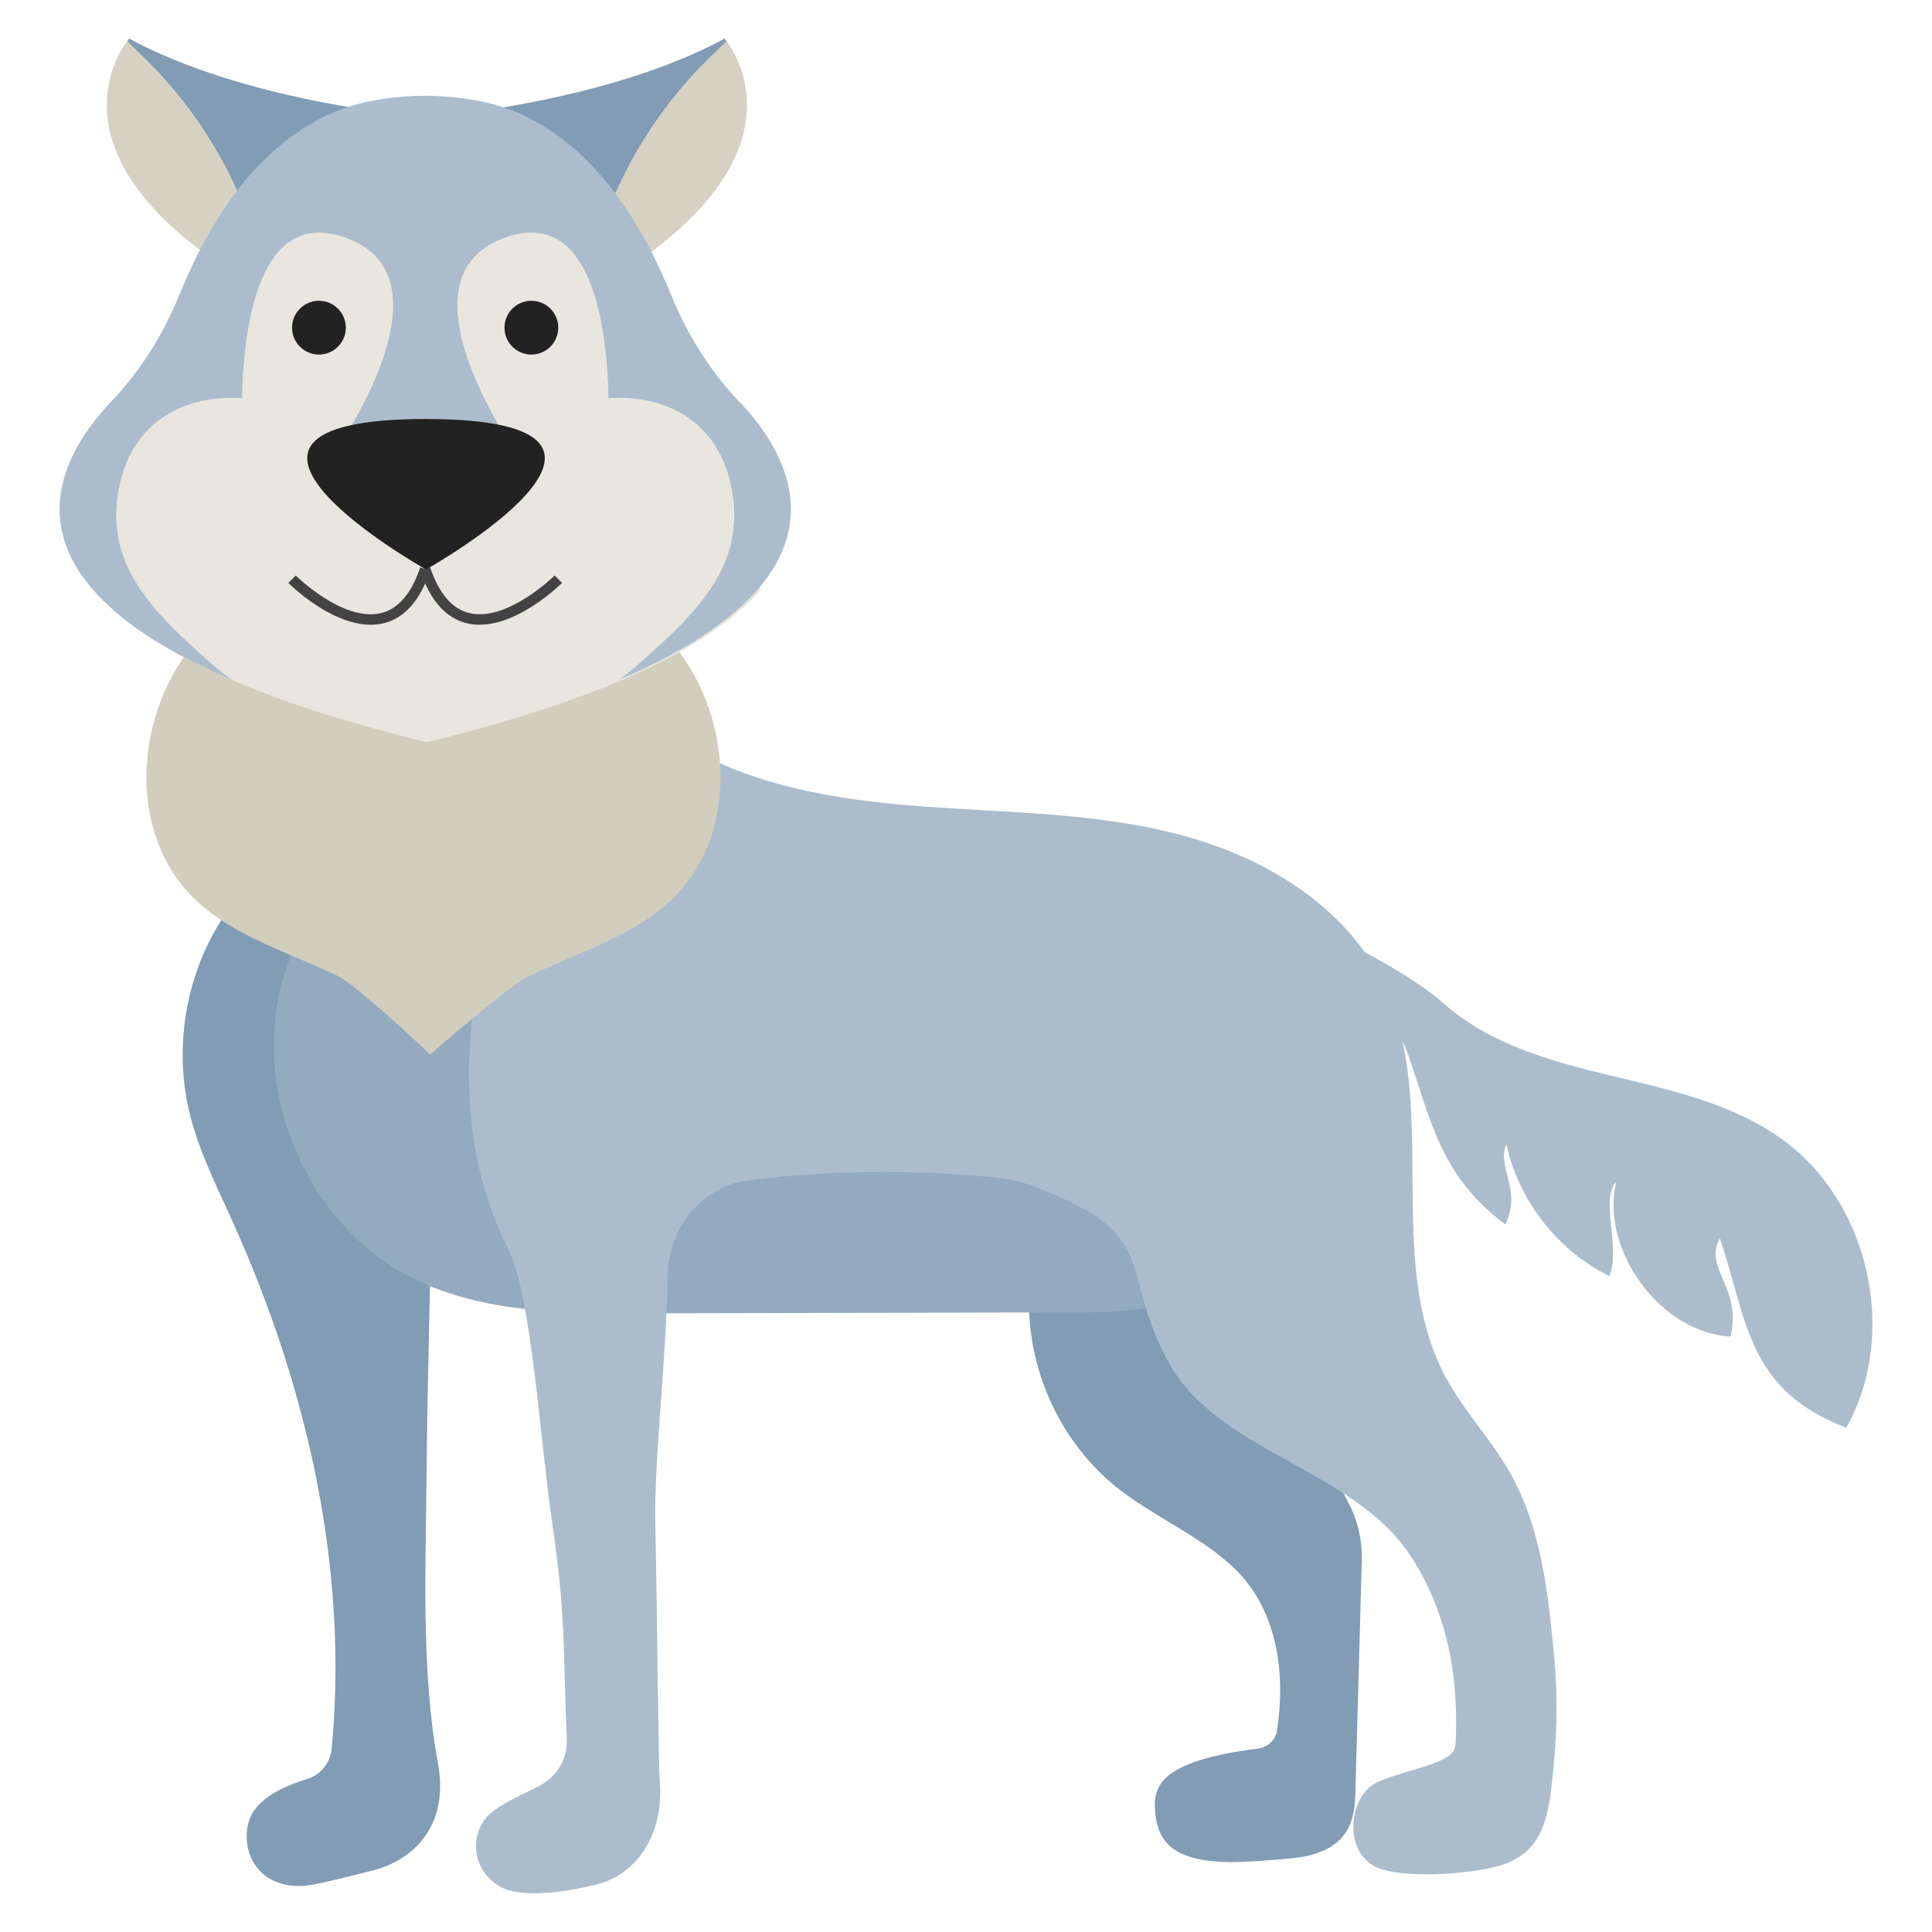 <?xml version="1.0" encoding="UTF-8"?>
<svg id="Layer_2" data-name="Layer 2" xmlns="http://www.w3.org/2000/svg" viewBox="0 0 500 500">
  <g id="Layer_1-2" data-name="Layer 1">
    <g>
      <rect width="500" height="500" fill="none"/>
      <g>
        <path d="m373.6,259.67c11.85,10.53,27.76,14.99,43.18,18.68,15.41,3.69,31.41,7.17,44.3,16.4,22.72,16.27,30.36,50.35,16.75,74.77-25.87-9.9-25.53-27.84-32.73-49.03-4.37,7.72,5.78,12.53,2.78,25.41-18.08-.87-33.84-22.46-29.61-40.07-4.2,4.48,1.28,17.63-1.81,24.41-13.38-6.62-23.47-19.56-26.61-34.16-2.63,6.03,4.13,11.64-.25,20.8-17.08-12.57-19.47-27.85-25.44-44.7-2.98-8.42-22.77-30.34-22.45-31.47,0,0,21.42,9.68,31.88,18.96Z" fill="#abbdcd"/>
        <path d="m64.12,472.43c-1.5,7.48,2.96,16.2,14.37,15.64,2.9-.14,10.39-2.08,17.95-3.99,10.56-2.66,19.91-11.59,16.89-27.84-4.46-24.08-3.1-52.2-2.91-76.94.45-58.32,5.34-114.07-9.23-170.31-17.4,2.92-33.41,13.3-43.17,27.99s-13.12,33.48-9.06,50.65c2.46,10.39,7.43,19.98,11.78,29.73,18.97,42.47,29.48,89.03,25.09,135.23-.34,3.54-2.74,6.65-6.12,7.72-7.38,2.33-14.32,5.75-15.59,12.12Z" fill="#819cb4"/>
        <path d="m339.2,367.17c-1.99-4.65-3.03-8.88-3.7-14-1.16-8.82.34-17.58,3.93-25.69,2.3-5.2,5.42-9.64,8.95-13.72,0-.06.01-.1.02-.16-8.64-18.89-28.7-28.4-47.45-36.53l-.47,6.04c-18.31,8.86-31.53,27.51-33.81,47.73-2.29,20.22,6.43,41.34,22.31,54.07,9.59,7.68,21.41,12.38,30.32,20.83,11.17,10.6,13.55,27.04,11.16,42.22-.38,2.45-2.45,4.26-4.91,4.57-25.43,3.21-27.03,9.78-26.63,15.91.56,8.33,4.62,14.33,23.85,13.35,3.23-.16,12.14-.72,15.28-1.43,9.03-2.03,12.46-6.92,12.7-15.67l1.68-60.94c.14-5.06-.98-10.08-3.34-14.56-4.5-8.51-10.06-22.38-9.91-22.02Z" fill="#819cb4"/>
        <path d="m150.07,206.81c-31.15-6.05-65.34,13.37-75.84,43.32-10.49,29.95,4.26,66.63,32.69,80.73,18.02,8.94,38.97,9.08,59.08,9.03,38.09-.08,76.19-.17,114.28-.25,8.07-.02,16.43-.1,23.73-3.54,14.99-7.06,20.6-26.88,15.88-42.76-4.71-15.88-17.3-28.21-30.76-37.85-38.86-27.83-87.01-38.63-133.72-48.82l-5.36.13Z" fill="#94aabf"/>
        <path d="m402.31,430.01c.96,10.57.49,21.13-.7,31.67-1.14,10.19-3.12,17.89-13.25,21.07-7.15,2.24-27.1,3.93-33.36-.17-6.8-4.47-5.82-15.84-.26-20.3,2.95-2.37,12.18-4.23,16.84-6.15,5.14-2.1,5.07-3.25,5.19-6.42.66-16.8-2.6-33.33-11.85-47.25-15.15-22.8-50.5-26.57-63.06-50.9-12.47-24.16-1.35-31.68-33.34-44.18-3.34-1.3-6.87-2.21-10.43-2.58-21.29-2.19-42.82-1.97-64.06.61-12.6,1.53-21.12,12.46-21.28,25.16-.26,20.9-3.47,47.06-3.16,63.16.65,33.34.73,60.63,1.21,68.4.75,12.3-5.68,22.87-16.3,25.54-9.23,2.33-20.19,3.48-25.07.59-7.54-4.46-7.36-12.76-4.13-17.23,2.63-3.63,10.07-6.66,14.22-8.81,4.47-2.32,7.36-6.92,7.16-11.95-1.04-25-.21-31.88-3.79-56.25-3.1-21.1-5.36-58.78-11.26-70.54-21.87-43.56-1.14-85.83-6.11-94.81-4.97-8.98-9.61-18.55-10.04-28.81-.43-10.26,4.4-21.38,13.83-25.44,7.73-3.33,16.83-1.31,24.28,2.61,7.45,3.92,13.81,9.59,20.89,14.15,18.79,12.1,41.7,15.83,63.99,17.5,22.28,1.68,44.91,1.62,66.54,7.25,21.62,5.63,42.76,18.04,52.69,38.06,15.55,31.37-.11,71.86,16.57,102.65,4.63,8.55,11.49,15.71,16.33,24.15,8.45,14.74,10.17,32.26,11.72,49.18Z" fill="#abbdcd"/>
        <path d="m173.08,165.34c-14.94-16.71-38.34-23.56-60.89-22.69-22.55-.87-45.95,5.98-60.9,22.69-16.41,18.36-18.79,49.6-1.31,66.94,10.17,10.08,24.66,14.07,37.52,20.35,5.08,2.48,23.83,20.27,23.83,20.27,0,0,20.13-17.65,25.52-20.27,12.86-6.27,27.35-10.27,37.52-20.35,17.48-17.33,15.11-48.58-1.31-66.94Z" fill="#d2cebe"/>
        <g>
          <path d="m115.55,29.8s42.4-3.79,72-19.8c0,0,24.73,28.38-28.27,61.5,0,0-41.07-16.16-43.73-41.7Z" fill="#d5d2c4"/>
          <path d="m188.03,10.62c-.3-.4-.48-.62-.48-.62-29.59,16.01-72,19.8-72,19.8,1.99,19.12,25.51,32.99,37.2,38.75,9.84-37.46,32.77-54.86,35.27-57.92Z" fill="#819cb4"/>
          <path d="m105.39,29.8s-42.4-3.79-71.99-19.8c0,0-24.74,28.38,28.26,61.5,0,0,41.08-16.16,43.73-41.7Z" fill="#d5d2c4"/>
          <path d="m32.92,10.62c.3-.4.49-.62.49-.62,29.59,16.01,71.99,19.8,71.99,19.8-1.99,19.12-25.5,32.99-37.2,38.75C58.36,31.09,35.42,13.69,32.92,10.62Z" fill="#819cb4"/>
          <path d="m195.96,146.02c1.89-15.9,2.62-27.94-9.13-40.07-9.57-9.89-16.42-21.69-23.5-33.39-6.14-10.15-14.12-25.73-26.49-29.47-17.32-5.25-35.47-2.14-52.48,3.03-6.87,2.08-16.31,3.65-22.42,7.43-8.12,5.02-5.62,17.98-7.28,26.11-2.81,13.76-11.86,23.21-21.34,32.93-4.64,4.76-11.17,10.21-9.1,17.7,2.42,8.73,4.68,17.32,6.8,26.13.31,1.26.67,2.5.99,3.76,14.02,11.07,38.37,22.13,78.46,31.9,49.07-11.96,74.58-25.85,86.39-39.34-.86-1.83-1.23-4.07-.91-6.72Z" fill="#e8e6de"/>
          <path d="m191.27,103.9c-7.57-7.94-13.45-17.41-17.58-27.57-12.61-31-29.17-43.43-42.3-48.18-6.14-2.23-13.75-3.33-21.35-3.37-7.6.04-15.21,1.14-21.35,3.37-13.13,4.76-29.69,17.19-42.3,48.18-4.14,10.17-10.01,19.63-17.58,27.57-14.52,15.22-30.74,45.45,30.89,71.93v-.08c-1.74-1.32-3.48-2.66-5.14-4.14-14.14-12.6-28.3-25.32-23.53-46.44,3.77-16.69,17.42-23.05,31.61-22.13.29-16.5,3.7-50.63,27.55-41.24,24.39,9.61,3.9,44.47-4.64,56.98,1.75,1.6,24.51.33,24.51.33,0,0,22.76,1.27,24.51-.33-8.54-12.51-29.04-47.37-4.64-56.98,23.85-9.39,27.26,24.75,27.55,41.24,14.19-.92,27.84,5.44,31.61,22.13,4.76,21.12-9.39,33.84-23.54,46.44-1.67,1.48-3.4,2.82-5.14,4.14v.08c61.63-26.48,45.41-56.7,30.89-71.93Z" fill="#abbdcd"/>
          <path d="m95.93,161.68c-10.34,0-20.82-10.33-21.31-10.82l1.92-1.91c.12.12,12.23,12.05,22.03,9.73,4.48-1.06,7.91-5.05,10.18-11.85l2.57.86c-2.59,7.75-6.67,12.34-12.13,13.63-1.07.26-2.17.37-3.25.37Z" fill="#434343"/>
          <path d="m124.14,161.68c-1.09,0-2.18-.11-3.26-.37-5.46-1.29-9.54-5.87-12.13-13.63l2.57-.86c2.28,6.8,5.7,10.79,10.19,11.85,9.83,2.3,21.9-9.61,22.02-9.73l1.92,1.91c-.49.49-10.97,10.82-21.3,10.82Z" fill="#434343"/>
          <path d="m89.5,84.8c0,3.84-3.12,6.96-6.96,6.96s-6.96-3.12-6.96-6.96,3.12-6.96,6.96-6.96,6.96,3.12,6.96,6.96Z" fill="#222"/>
          <path d="m144.48,84.8c0,3.84-3.11,6.96-6.96,6.96s-6.96-3.12-6.96-6.96,3.12-6.96,6.96-6.96,6.96,3.12,6.96,6.96Z" fill="#222"/>
          <path d="m110.48,108.43h0c-.08,0-.15,0-.22,0s-.14,0-.22,0h0c-68.68.18,0,38.83,0,38.83h.44s68.67-38.65,0-38.82Z" fill="#222"/>
        </g>
      </g>
    </g>
  </g>
</svg>